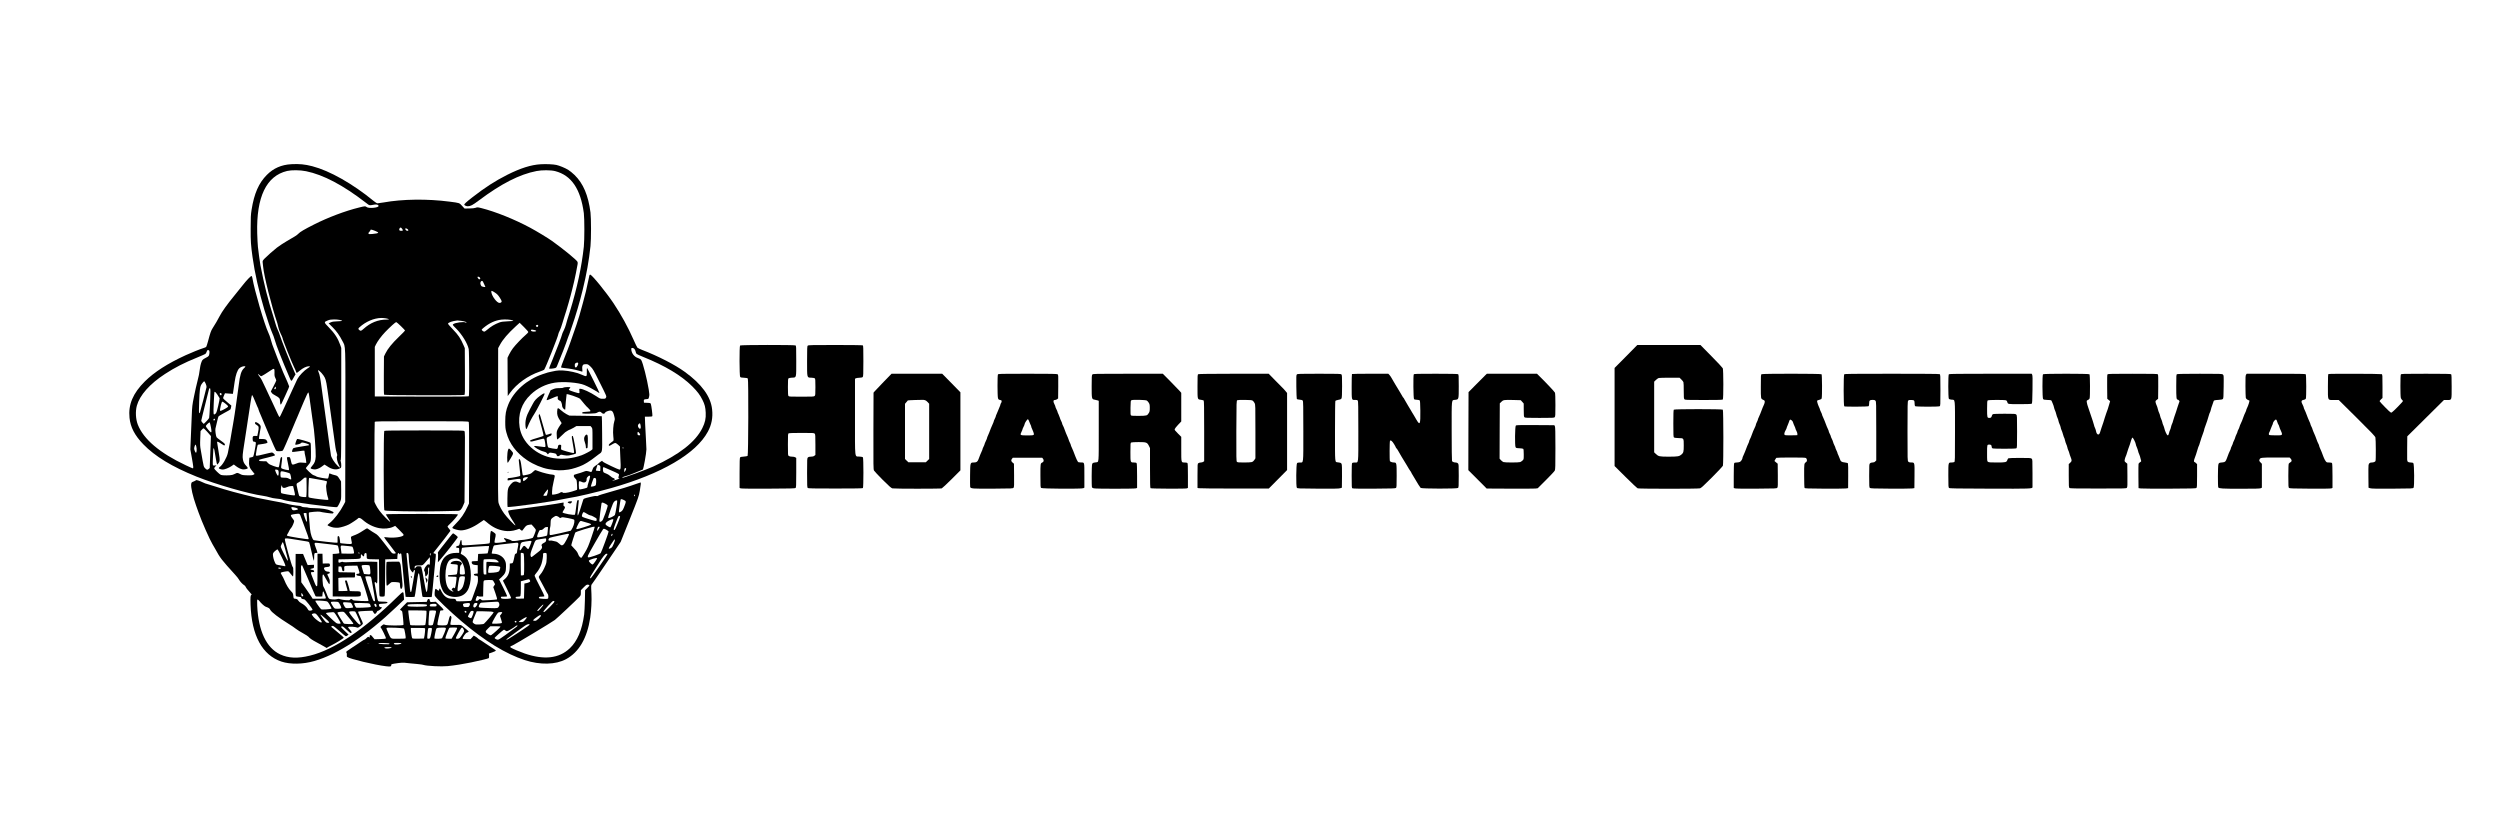 <?xml version="1.0" standalone="no"?>
<!DOCTYPE svg PUBLIC "-//W3C//DTD SVG 20010904//EN"
 "http://www.w3.org/TR/2001/REC-SVG-20010904/DTD/svg10.dtd">
<svg version="1.0" xmlns="http://www.w3.org/2000/svg"
 width="6000pt" height="2000pt" viewBox="0 0 6000 2000"
 preserveAspectRatio="xMidYMid meet">

<g transform="translate(0,2000) scale(0.1,-0.1)"
fill="#000000" stroke="none">
<path d="M6990 16059 c-236 -13 -426 -96 -586 -257 -194 -195 -305 -448 -366
-837 -19 -121 -22 -181 -22 -450 -1 -312 5 -395 45 -685 52 -379 154 -830 285
-1270 66 -218 156 -485 189 -555 18 -38 43 -106 55 -150 41 -149 164 -462 372
-947 11 -27 26 -48 32 -48 7 0 22 19 34 43 12 23 31 58 43 77 l22 35 -23 50
c-79 171 -330 803 -356 897 -7 26 -28 80 -48 121 -19 40 -42 102 -51 138 -9
35 -33 118 -55 184 -134 418 -215 740 -310 1230 -13 69 -47 319 -60 440 -6 55
-13 202 -17 326 -23 873 219 1377 718 1496 108 25 311 23 454 -6 414 -84 890
-335 1435 -756 94 -73 73 -68 210 -45 53 9 95 -6 95 -34 0 -43 -236 -64 -285
-26 -33 26 -39 25 -181 -10 -334 -82 -744 -237 -1079 -406 -234 -118 -340
-180 -380 -224 -31 -33 -92 -72 -275 -176 -61 -34 -185 -116 -240 -158 -74
-57 -250 -213 -298 -264 -43 -47 -47 -55 -43 -89 3 -21 8 -67 11 -103 22 -230
195 -920 342 -1360 8 -25 19 -69 24 -99 4 -30 29 -95 54 -146 25 -50 45 -98
45 -105 0 -32 228 -606 279 -704 17 -31 36 -75 42 -97 7 -21 16 -39 21 -39 5
0 37 24 72 54 78 66 162 106 222 106 37 0 29 -12 -33 -50 -84 -52 -204 -177
-246 -257 -19 -38 -71 -149 -115 -248 -91 -204 -116 -259 -199 -435 -33 -69
-70 -149 -83 -177 -13 -29 -28 -53 -32 -53 -5 0 -25 35 -44 78 -50 108 -75
162 -128 275 -25 53 -67 141 -92 195 -25 53 -57 122 -71 152 -82 178 -105 220
-142 269 -49 66 -53 87 -8 43 18 -18 38 -32 44 -32 13 0 149 83 235 143 79 55
89 49 86 -55 -3 -69 1 -91 20 -129 12 -25 22 -52 22 -60 0 -8 -30 -70 -65
-138 l-65 -125 18 -30 c12 -21 43 -45 97 -72 87 -46 105 -67 105 -129 0 -47 9
-85 20 -85 4 0 22 33 40 73 18 39 48 104 66 142 79 173 94 209 94 221 0 12
-67 168 -145 339 -38 85 -226 565 -260 665 -18 52 -38 120 -45 150 -7 30 -29
91 -50 135 -96 204 -331 1008 -384 1317 -4 21 -12 40 -18 44 -14 9 -121 -102
-219 -228 -41 -52 -123 -155 -184 -229 -185 -225 -309 -399 -368 -514 -39 -77
-103 -187 -164 -281 -40 -63 -56 -108 -112 -319 -18 -66 -37 -125 -44 -132 -7
-6 -41 -20 -77 -31 -70 -21 -293 -111 -412 -166 -434 -199 -754 -404 -981
-629 -287 -285 -402 -557 -369 -875 23 -226 125 -422 332 -636 277 -287 696
-542 1275 -774 472 -189 1251 -414 1600 -462 50 -7 122 -23 162 -36 39 -13
102 -26 140 -28 74 -5 143 -17 184 -34 93 -38 1251 -192 1289 -172 18 10 72
114 90 175 8 27 10 106 8 240 l-3 201 -40 63 c-45 71 -48 74 -123 91 -29 7
-67 19 -83 27 -17 8 -32 13 -35 10 -3 -2 -8 -28 -13 -56 -5 -29 -13 -57 -19
-63 -15 -15 -259 28 -283 49 -9 8 -34 19 -55 25 -26 7 -63 34 -116 86 -43 41
-78 80 -78 85 0 5 18 30 41 55 83 94 84 100 82 336 -1 160 -4 211 -15 220 -21
20 -307 101 -317 90 -16 -17 -52 -127 -44 -135 12 -12 125 18 135 36 12 20 43
19 122 -5 60 -19 85 -34 73 -46 -2 -2 -82 -16 -178 -30 -96 -14 -184 -31 -196
-39 -21 -14 -42 -79 -30 -92 3 -3 68 4 143 15 76 12 141 19 146 16 4 -3 8 -19
8 -36 0 -16 6 -53 14 -81 8 -29 17 -80 21 -115 l6 -62 -85 6 c-76 6 -90 4
-150 -20 -99 -39 -110 -37 -125 27 -28 125 -29 127 -66 127 -19 0 -36 -4 -39
-9 -3 -5 8 -72 26 -150 22 -98 28 -145 21 -152 -12 -12 -159 23 -179 43 -10
10 -9 36 6 133 11 68 15 124 10 129 -18 18 -38 -4 -44 -51 -17 -123 -31 -185
-42 -190 -7 -3 -59 12 -116 31 -83 30 -110 44 -140 76 l-37 40 -79 0 c-58 0
-83 4 -92 15 -16 19 -9 22 208 75 94 23 172 47 172 53 0 19 -53 67 -74 67 -12
0 -93 -18 -181 -40 -189 -47 -205 -48 -205 -17 0 28 37 224 45 237 3 6 14 10
23 10 9 0 61 7 115 17 104 18 109 22 82 73 -18 35 -40 43 -125 44 l-65 1 2 40
c2 22 12 89 24 148 21 104 21 110 4 141 -16 30 -84 76 -112 76 -7 0 -13 -11
-13 -24 0 -18 11 -30 43 -48 51 -28 55 -53 29 -178 l-18 -85 -37 3 c-63 5 -78
-10 -74 -75 2 -31 8 -58 13 -59 5 -1 21 -5 37 -8 21 -5 27 -12 27 -32 0 -43
-51 -308 -62 -321 -5 -7 -28 -16 -51 -20 l-42 -9 -6 -64 c-12 -117 9 -184 86
-270 25 -28 45 -53 45 -55 0 -3 -14 -12 -31 -21 -25 -12 -55 -15 -148 -12
-104 3 -122 6 -168 31 -62 32 -72 33 -115 9 -18 -10 -52 -23 -74 -30 -51 -15
-233 -16 -271 -1 -34 12 -163 138 -163 158 0 8 12 28 28 44 l27 30 -37 -6
c-23 -3 -41 -1 -47 6 -8 10 -6 124 9 400 0 4 4 7 9 7 10 0 22 -58 52 -252 12
-76 26 -138 30 -138 4 0 20 15 34 34 32 42 34 77 11 211 -32 191 -46 279 -46
292 0 23 23 14 100 -37 63 -43 75 -48 83 -35 14 26 3 40 -95 110 -51 36 -97
73 -101 81 -17 30 -36 173 -27 206 4 18 20 87 36 153 15 66 31 128 36 137 4
10 69 49 142 88 74 39 139 76 145 83 5 7 13 31 16 53 l7 39 -95 80 c-53 44
-98 86 -101 94 -4 7 5 38 19 68 l24 54 95 -7 95 -7 5 34 c3 19 10 68 16 109 6
41 15 107 21 145 25 169 65 284 114 328 27 25 81 47 116 47 38 0 37 -9 -7 -49
-65 -62 -96 -163 -124 -401 -6 -52 -15 -117 -20 -145 -5 -27 -14 -93 -20 -145
-6 -52 -15 -117 -20 -145 -5 -27 -14 -90 -20 -140 -6 -49 -16 -110 -20 -135
-5 -25 -14 -81 -20 -125 -6 -44 -16 -100 -21 -125 -5 -25 -16 -85 -24 -135
-29 -187 -65 -386 -97 -535 -23 -112 -128 -294 -194 -337 -13 -8 -24 -21 -24
-29 0 -14 58 -34 98 -34 42 0 144 41 204 81 l59 41 52 -40 c60 -44 107 -67
158 -77 38 -7 114 9 125 26 3 6 -7 25 -23 42 -64 68 -82 102 -94 173 -12 69
-8 118 31 364 6 36 15 94 20 130 12 90 38 254 49 320 6 30 15 93 21 140 6 47
15 105 20 130 5 25 14 83 20 130 6 47 15 108 20 135 5 28 15 83 21 123 7 46
15 72 22 69 6 -2 39 -72 72 -155 33 -83 64 -154 68 -158 4 -4 7 -13 7 -21 0
-7 9 -32 19 -56 11 -23 36 -82 56 -132 21 -49 50 -119 65 -155 15 -36 58 -137
95 -225 113 -267 186 -430 198 -437 20 -13 132 -9 150 5 9 6 43 77 77 157 33
80 67 159 75 175 7 17 23 54 35 84 11 30 30 73 40 96 10 23 28 66 40 95 12 29
29 72 39 94 11 23 31 70 46 106 14 36 34 83 44 105 10 22 60 140 111 263 52
123 99 222 106 222 8 0 15 -19 19 -47 4 -27 10 -70 15 -98 5 -27 14 -93 20
-145 6 -52 15 -117 20 -145 5 -27 14 -93 20 -145 6 -52 15 -115 20 -140 29
-138 74 -688 67 -817 -6 -107 -25 -156 -86 -225 -23 -26 -40 -52 -36 -58 10
-16 86 -32 124 -25 53 10 113 40 161 80 23 19 45 35 48 35 3 0 31 -18 62 -39
111 -78 218 -97 304 -54 34 17 36 20 36 74 0 31 -5 71 -11 88 -9 24 -9 35 0
44 8 8 11 372 11 1349 l0 1338 -25 72 c-55 157 -135 280 -274 421 -121 123
-122 127 -25 166 47 19 77 23 155 24 89 0 189 -18 189 -34 0 -4 -51 -9 -112
-11 -91 -3 -123 -8 -162 -26 l-49 -22 90 -89 c96 -95 175 -205 241 -336 79
-158 73 35 70 -2020 l-3 -1840 -38 -72 c-83 -162 -230 -353 -336 -438 -28 -22
-50 -43 -51 -47 0 -14 83 -48 144 -59 34 -6 88 -8 120 -4 65 7 187 45 251 78
50 25 211 133 220 147 14 23 58 9 106 -34 114 -102 257 -175 400 -202 115 -22
255 -8 339 34 l44 21 105 -104 c91 -89 104 -107 95 -122 -27 -44 -248 -71
-401 -49 -44 6 -63 6 -63 -2 0 -6 63 -91 140 -189 77 -98 140 -181 140 -185 0
-12 -39 -20 -68 -13 -15 3 -35 18 -44 33 -9 15 -85 114 -170 221 -144 182
-157 196 -226 235 -40 23 -95 58 -123 79 -27 20 -55 37 -60 37 -6 0 -48 -24
-92 -54 -92 -61 -157 -94 -236 -122 -29 -10 -56 -24 -58 -31 -3 -7 2 -42 10
-79 22 -96 23 -96 -97 -88 -55 3 -117 9 -136 13 l-35 7 -8 74 c-5 50 -13 79
-24 87 -27 21 -34 4 -32 -73 2 -40 0 -76 -4 -80 -8 -8 -482 44 -564 61 -34 8
-82 146 -93 270 -28 318 -33 385 -26 392 13 13 227 31 260 22 56 -16 295 -49
310 -43 25 10 28 35 5 41 -12 4 -42 17 -67 30 -60 32 -214 55 -377 57 -71 0
-137 6 -145 11 -8 6 -42 10 -76 10 -41 0 -70 6 -88 19 -17 11 -46 18 -75 18
-45 0 -245 33 -262 44 -12 7 -225 51 -359 73 -36 6 -94 18 -130 26 -36 8 -94
20 -130 25 -36 6 -92 17 -125 25 -450 107 -707 177 -991 269 -111 36 -207 66
-214 66 -7 0 -40 13 -74 29 -100 47 -166 67 -174 54 -4 -6 -30 -20 -57 -30
-48 -18 -50 -21 -57 -63 -11 -73 39 -292 118 -515 20 -55 46 -129 59 -165 79
-224 267 -650 334 -760 16 -26 46 -78 67 -116 120 -221 146 -254 478 -619 40
-44 81 -95 90 -114 23 -44 93 -119 128 -137 16 -8 31 -27 35 -43 5 -16 41 -64
82 -107 52 -56 68 -80 57 -82 -26 -5 -29 -44 -23 -236 26 -742 282 -1211 743
-1365 211 -70 516 -65 788 14 575 167 1255 615 1972 1301 l181 173 -5 78 c-8
133 -6 133 -151 -8 -804 -790 -1518 -1270 -2100 -1414 -294 -73 -516 -64 -716
29 -332 155 -525 564 -552 1169 -5 130 -4 147 10 147 8 0 26 -14 39 -31 39
-53 121 -128 153 -140 78 -28 94 -39 111 -75 26 -54 207 -193 437 -335 67 -41
147 -95 177 -120 30 -24 108 -73 173 -108 65 -35 125 -74 133 -86 21 -31 85
-75 199 -135 55 -29 130 -71 167 -92 l68 -40 32 21 c18 11 57 32 87 46 90 43
291 167 291 180 0 7 -65 65 -145 129 -79 64 -147 122 -151 127 -10 17 13 32
40 25 14 -3 85 -60 158 -126 73 -66 140 -120 149 -120 9 0 27 9 40 20 l24 20
-95 90 c-75 72 -92 93 -80 100 27 17 39 11 129 -75 60 -57 95 -83 105 -79 26
10 18 32 -30 84 -25 27 -43 54 -39 59 12 20 171 10 226 -13 17 -7 115 63 126
90 6 15 -10 55 -77 197 -25 53 -39 92 -33 98 5 5 84 12 175 16 l166 6 26 -42
c23 -36 29 -40 47 -30 11 6 25 24 31 40 6 18 17 29 29 29 23 0 101 68 93 81
-3 5 -16 9 -30 9 -17 0 -27 8 -35 27 -17 45 -7 51 90 54 50 2 95 9 102 16 24
24 -3 33 -101 33 -74 0 -102 4 -113 15 -8 8 -20 47 -27 87 -6 40 -22 131 -36
202 -13 70 -24 137 -24 147 0 24 26 25 39 2 25 -46 31 6 29 253 l-3 249 -160
5 c-88 3 -268 -1 -400 -8 -181 -9 -245 -9 -262 -1 -17 9 -29 8 -58 -6 -44 -20
-58 -11 -53 36 l3 34 258 5 c288 6 277 3 277 78 0 23 3 42 6 42 3 0 17 -14 31
-30 28 -34 43 -31 43 9 0 32 22 56 45 47 11 -4 15 -22 15 -70 0 -79 -8 -75
170 -79 l125 -2 3 -434 c1 -300 6 -438 13 -448 15 -17 103 -17 118 0 7 10 12
148 13 448 l3 434 145 5 145 5 3 67 c3 73 20 93 47 55 13 -19 15 -19 15 -3 0
11 6 16 17 14 13 -2 18 -16 20 -58 3 -48 22 -256 52 -560 6 -52 15 -149 21
-215 7 -66 15 -140 19 -165 l6 -45 104 -3 c58 -1 108 1 112 5 5 5 24 126 43
269 19 143 38 268 42 277 17 44 29 6 44 -133 10 -87 48 -365 55 -397 5 -22 9
-23 115 -23 l109 0 6 33 c2 17 12 102 20 187 8 85 24 252 35 370 11 118 25
256 30 307 15 139 15 140 -20 147 -16 3 -30 9 -30 13 0 5 39 55 86 113 87 106
293 373 316 409 10 17 7 25 -25 60 -20 23 -37 47 -37 54 0 6 30 39 66 71 69
62 184 199 184 219 0 9 -205 12 -865 12 -570 0 -865 -3 -865 -10 0 -5 25 -47
56 -93 31 -46 54 -86 50 -89 -3 -4 -55 43 -114 103 -111 112 -194 223 -241
323 l-26 56 1 951 c0 522 3 958 7 967 6 16 83 17 1126 17 1106 0 1120 0 1131
-20 7 -13 10 -320 8 -987 l-3 -968 -30 -65 c-80 -177 -166 -301 -294 -428 -75
-75 -82 -85 -69 -99 21 -20 142 -52 198 -53 121 0 295 71 455 185 50 36 93 65
97 65 3 0 30 -21 60 -46 147 -127 274 -189 438 -215 92 -14 192 -5 284 26 l70
24 29 -25 c16 -13 32 -24 35 -24 4 1 24 25 45 55 47 68 71 84 134 91 l49 6 52
-57 c29 -31 52 -65 52 -76 0 -24 -57 -170 -73 -186 -14 -15 -205 -53 -263 -53
-23 0 -54 -4 -70 -9 -16 -5 -59 -12 -96 -15 -52 -4 -71 -2 -82 10 -8 8 -46 23
-83 35 -37 11 -73 22 -80 24 -27 9 -22 -17 8 -45 18 -16 29 -33 25 -37 -9 -9
-171 -32 -233 -32 -23 -1 -43 4 -45 10 -2 7 2 39 9 73 29 129 29 127 -28 169
-28 21 -56 36 -63 34 -14 -6 -26 -101 -26 -213 0 -45 -5 -75 -12 -82 -13 -10
-119 -20 -471 -44 -204 -14 -197 -16 -197 70 0 78 -30 64 -45 -23 -9 -47 -21
-65 -44 -65 -10 0 -26 -7 -37 -15 -16 -13 -17 -16 -4 -25 8 -5 27 -10 43 -10
26 0 27 -1 27 -60 l0 -60 -75 0 c-181 0 -304 -87 -359 -252 -39 -117 -49 -328
-22 -475 14 -79 58 -186 94 -227 64 -72 183 -112 300 -102 117 9 202 59 259
149 111 176 110 562 -2 753 -26 44 -77 90 -131 117 -32 16 -32 17 -18 54 7 21
13 52 14 69 0 18 6 34 15 37 19 8 414 36 540 40 l100 2 -1 -25 c-2 -30 -25
-143 -31 -150 -3 -3 -55 -7 -116 -10 l-112 -5 -5 -85 -5 -85 -72 -3 c-68 -3
-73 -4 -73 -26 0 -42 24 -60 87 -66 l58 -5 0 -100 0 -100 -40 -3 c-22 -2 -44
-7 -49 -12 -15 -15 13 -39 43 -38 46 1 51 -8 51 -91 0 -71 -6 -93 -66 -257
-36 -98 -71 -194 -77 -212 -6 -18 -18 -37 -26 -42 -13 -6 -289 -16 -338 -11
-6 1 -15 11 -19 24 -10 32 -21 37 -97 37 -125 0 -201 61 -273 218 -15 34 -34
35 -34 2 0 -32 -20 -34 -51 -4 -21 20 -32 25 -40 17 -14 -14 -24 -123 -15
-159 11 -41 362 -378 646 -619 552 -469 1059 -780 1515 -928 368 -120 740
-112 990 23 310 167 506 505 580 995 25 168 38 412 29 575 -10 205 -10 207 13
233 12 12 121 171 243 352 123 182 273 404 335 495 l111 165 217 541 c213 533
216 544 242 687 27 160 30 197 15 197 -6 0 -52 -15 -103 -34 -140 -52 -417
-138 -666 -205 -123 -34 -232 -68 -242 -77 -12 -11 -27 -14 -48 -9 -20 4 -69
-3 -138 -20 -173 -42 -168 -40 -182 -88 -46 -158 -113 -357 -121 -357 -14 0
-12 66 5 205 19 149 19 165 0 165 -24 0 -31 -28 -50 -187 -10 -83 -21 -157
-26 -164 -14 -23 -299 29 -299 54 0 7 14 32 30 57 35 53 38 75 9 91 -18 9 -20
17 -15 51 6 39 6 40 -21 34 -113 -25 -688 -108 -1048 -152 -121 -15 -230 -30
-242 -35 -20 -7 -21 -11 -11 -46 15 -56 53 -127 119 -225 33 -49 54 -88 47
-88 -20 0 -208 199 -270 286 -63 88 -108 174 -132 249 -15 45 -16 222 -14
1885 l3 1835 42 77 c70 131 194 275 384 449 l90 82 105 -104 c57 -57 104 -110
103 -119 0 -8 -30 -40 -65 -70 -86 -73 -241 -235 -304 -318 -28 -37 -69 -103
-91 -148 l-39 -81 2 -459 3 -459 54 75 c160 220 430 414 711 510 52 18 101 39
109 46 27 25 341 814 341 858 0 9 14 45 32 79 17 34 44 107 59 162 15 55 42
141 59 190 41 117 150 498 184 645 15 63 36 149 46 190 16 64 67 317 83 414 3
17 1 40 -3 51 -16 42 -334 302 -605 497 -102 73 -375 238 -531 322 -379 203
-829 384 -1168 470 -92 23 -100 24 -139 9 -28 -10 -81 -16 -156 -17 l-113 -1
-59 64 c-67 73 -55 69 -299 101 -534 70 -1128 63 -1589 -20 -62 -11 -125 -20
-140 -20 -17 0 -51 21 -101 62 -496 407 -1049 720 -1465 828 -182 47 -311 59
-505 49z m2659 -1548 c30 -42 26 -51 -19 -51 -46 0 -59 17 -42 56 15 32 36 30
61 -5z m129 -7 c12 -8 22 -22 22 -30 0 -22 -47 -17 -64 8 -26 37 1 51 42 22z
m-775 -45 c43 -17 76 -36 74 -42 -5 -15 -48 -25 -144 -33 -73 -6 -83 -5 -89
11 -5 11 2 25 20 41 14 14 26 31 26 39 0 22 27 18 113 -16z m2512 -1119 c17
-19 17 -22 3 -36 -14 -14 -18 -14 -37 7 -11 13 -21 29 -21 36 0 20 35 15 55
-7z m76 -100 c4 -8 18 -37 31 -65 12 -27 24 -54 26 -59 7 -13 -81 3 -94 17 -6
7 -16 26 -21 43 -19 55 32 112 58 64z m287 -262 c51 -33 76 -59 114 -117 26
-40 48 -81 48 -90 0 -26 -21 -41 -54 -41 -59 0 -177 155 -193 253 -7 49 4 48
85 -5z m-2612 -619 c84 -17 90 -29 14 -29 -207 0 -390 -74 -556 -224 -57 -51
-69 -54 -101 -27 -30 25 -29 37 5 67 151 136 347 220 523 223 31 1 82 -4 115
-10z m3034 -48 c34 -15 32 -16 -110 -22 -113 -5 -158 -11 -204 -28 -117 -44
-200 -94 -304 -183 -24 -21 -51 -38 -60 -38 -19 1 -62 33 -62 47 0 5 19 25 43
44 142 118 285 183 432 198 95 10 222 1 265 -18z m-1233 -11 c79 -10 144 -32
126 -43 -5 -3 -15 -2 -23 4 -39 24 -248 -5 -291 -40 -21 -17 -20 -18 73 -111
139 -141 268 -352 297 -488 13 -62 16 -1109 3 -1130 -7 -10 -240 -12 -1133
-10 l-1124 3 0 595 0 595 26 55 c39 80 132 206 224 302 119 123 246 238 264
238 16 0 211 -188 211 -204 0 -5 -66 -72 -147 -150 -165 -159 -266 -284 -321
-395 l-37 -76 -3 -454 c-2 -318 0 -457 8 -465 14 -14 1896 -19 1923 -4 17 9
18 40 15 566 l-3 557 -28 65 c-70 165 -127 250 -255 382 -68 70 -122 133 -120
140 9 30 104 63 223 77 6 0 47 -4 92 -9z m1840 -137 c-16 -16 -18 -16 -34 0
-17 17 -17 19 2 33 17 12 21 12 34 -1 14 -13 13 -17 -2 -32z m-81 -84 c24 -6
44 -15 44 -20 0 -14 -47 -22 -85 -15 -36 7 -50 19 -40 36 8 13 26 13 81 -1z
m-7806 -494 c14 -17 8 -92 -11 -126 -6 -11 -39 -33 -73 -48 -34 -16 -69 -39
-78 -53 -25 -38 -48 -114 -59 -197 -18 -133 -27 -183 -62 -316 -19 -71 -55
-231 -80 -355 -44 -215 -46 -237 -56 -485 -6 -143 -16 -379 -22 -525 l-11
-265 36 -202 c39 -222 42 -253 23 -253 -7 0 -83 33 -169 74 -625 294 -1014
625 -1151 976 -51 133 -60 315 -23 453 69 252 309 523 676 762 236 154 457
267 775 396 93 38 179 76 192 84 12 8 27 33 33 55 12 43 37 53 60 25z m2698
-539 c29 -31 63 -80 76 -108 36 -82 38 -96 106 -588 12 -85 30 -216 40 -290
10 -74 28 -205 40 -290 79 -579 78 -572 100 -636 15 -43 17 -60 8 -78 -15 -35
6 -144 42 -210 43 -79 38 -88 -20 -33 -85 80 -170 218 -170 275 0 13 -4 42 -9
65 -5 23 -14 87 -21 142 -6 55 -15 123 -20 150 -5 28 -14 93 -20 145 -6 52
-15 118 -20 145 -5 28 -14 93 -20 145 -6 52 -15 118 -20 145 -5 28 -14 93 -20
145 -6 52 -15 118 -20 145 -5 28 -14 93 -20 145 -6 52 -15 118 -20 145 -5 28
-14 93 -20 145 -16 138 -45 283 -60 305 -4 6 -10 23 -14 38 -6 25 -5 27 11 18
10 -5 42 -34 71 -65z m-2782 -253 c14 -32 24 -69 21 -83 -6 -38 -147 -578
-158 -607 -6 -17 -13 -23 -20 -16 -6 6 -6 103 1 279 10 255 20 343 43 389 16
33 68 95 78 95 6 0 21 -26 35 -57z m1684 -103 c0 -23 -4 -30 -20 -30 -23 0
-24 1 -8 35 15 34 28 32 28 -5z m-1570 -77 c0 -158 -22 -620 -31 -644 -6 -14
-37 -52 -69 -84 l-60 -59 -30 29 c-16 16 -30 37 -30 48 0 11 43 187 95 392 52
205 95 376 95 379 0 3 7 6 15 6 12 0 15 -14 15 -67z m170 -89 c25 -36 48 -73
51 -82 3 -8 -13 -92 -35 -185 -36 -150 -44 -172 -69 -190 -48 -36 -49 -24 -37
259 6 142 14 262 16 266 9 15 30 -4 74 -68z m98 22 c2 -10 -1 -23 -7 -29 -15
-15 -46 16 -37 38 8 21 40 15 44 -9z m91 -232 c69 -56 75 -67 53 -86 -29 -26
-168 -98 -175 -91 -12 11 -8 51 14 138 15 60 26 85 37 85 8 0 40 -21 71 -46z
m-249 -378 c0 -7 -6 -19 -14 -25 -11 -9 -15 -8 -20 5 -3 9 -4 20 0 25 8 14 34
11 34 -5z m-98 -188 c19 -108 18 -131 -5 -122 -20 7 -117 128 -117 145 0 23
82 101 93 90 6 -6 18 -57 29 -113z m-81 -120 l81 -93 -6 -175 c-4 -96 -11
-269 -15 -384 l-8 -209 -27 -24 c-31 -26 -44 -23 -90 25 -25 27 -31 47 -52
169 -13 76 -33 189 -44 252 -19 101 -20 136 -14 289 l7 175 30 33 c16 19 35
34 42 34 8 0 51 -42 96 -92z m-272 -335 c19 -67 12 -171 -10 -157 -13 8 -39
72 -39 97 0 29 22 97 31 97 4 0 13 -17 18 -37z m1966 -579 c20 -20 18 -125 -3
-132 -11 -3 -50 68 -67 126 -6 19 -3 22 24 22 16 0 37 -7 46 -16z m188 -45
c45 -11 88 -26 95 -33 15 -15 39 -133 28 -143 -4 -4 -26 3 -49 17 -34 20 -56
25 -112 25 -38 0 -76 4 -82 8 -13 8 -18 102 -7 131 8 21 29 20 127 -5z m495
-314 c2 -99 0 -204 -3 -232 l-6 -53 -42 0 c-55 1 -118 16 -127 31 -9 13 -58
222 -61 254 -3 39 1 45 49 69 26 13 67 45 92 71 34 34 51 45 70 43 l25 -3 3
-180z m275 139 c111 -19 206 -39 211 -44 4 -4 1 -32 -7 -61 -14 -46 -14 -65
-2 -165 8 -62 21 -130 30 -150 8 -20 15 -45 15 -56 0 -19 -4 -20 -77 -13 -161
14 -378 46 -392 58 -12 10 -13 46 -8 230 6 198 9 237 23 237 2 0 95 -16 207
-36z m-863 -162 c0 -46 55 -55 123 -21 24 13 62 22 91 23 l50 1 23 -95 c29
-121 29 -130 1 -130 -42 -1 -293 43 -305 53 -14 10 -17 68 -7 141 6 44 24 65
24 28z m8470 -222 c0 -11 -4 -20 -10 -20 -5 0 -10 9 -10 20 0 11 5 20 10 20 6
0 10 -9 10 -20z m-265 -112 c53 -26 54 -33 20 -123 -39 -105 -53 -129 -90
-154 -50 -34 -59 -21 -45 64 6 38 15 102 20 142 5 41 12 79 15 84 9 14 31 11
80 -13z m-162 -15 c8 -13 -42 -317 -55 -341 -16 -29 -145 -89 -160 -74 -7 7
11 70 53 189 48 135 70 185 92 206 28 26 61 35 70 20z m-288 -70 c30 -15 57
-35 60 -44 3 -9 -22 -94 -56 -189 -55 -151 -66 -174 -93 -191 -41 -25 -51 -20
-51 27 1 37 40 353 51 402 6 29 22 28 89 -5z m-7435 -97 c56 -13 79 -39 43
-49 -83 -24 -114 -19 -131 19 -23 49 -11 53 88 30z m6995 -146 c33 -22 71 -40
86 -40 14 0 45 -13 70 -28 24 -16 52 -31 62 -35 21 -8 24 -62 3 -70 -7 -3 -56
8 -107 24 -52 16 -124 39 -161 50 -37 12 -69 27 -72 35 -9 23 24 104 42 104
10 0 44 -18 77 -40z m-6721 -83 c8 -89 5 -120 -10 -105 -13 14 -71 183 -67
196 4 8 18 12 37 10 l31 -3 9 -98z m-156 46 c12 -30 122 -328 175 -475 21 -59
28 -91 21 -98 -11 -11 -491 66 -512 83 -10 8 -8 16 8 41 12 17 30 51 41 76 11
25 33 57 48 72 23 23 71 133 71 165 0 6 -18 34 -40 62 -41 52 -49 78 -27 86
36 14 174 31 188 24 9 -5 21 -21 27 -36z m6175 -26 c18 -8 38 -21 45 -30 12
-14 16 -14 40 0 25 14 38 13 160 -10 74 -15 140 -31 147 -37 23 -19 7 -116
-31 -192 -19 -36 -39 -70 -46 -75 -7 -4 -121 -31 -253 -60 -203 -45 -242 -51
-251 -39 -10 14 0 161 13 196 3 8 7 49 7 91 2 86 8 98 75 141 52 32 51 32 94
15z m1499 -12 c-8 -45 -117 -307 -129 -312 -37 -14 -32 18 22 162 30 81 60
154 67 162 16 20 44 11 40 -12z m-162 -69 c0 -21 -60 -175 -71 -182 -11 -6
-89 37 -108 60 -23 28 7 68 78 104 69 35 101 40 101 18z m-660 -62 c122 -34
137 -42 119 -59 -14 -14 -304 -105 -333 -105 -23 0 -20 17 19 96 39 82 60 107
84 100 9 -3 59 -17 111 -32z m213 -110 c3 -3 -32 -115 -78 -247 -72 -211 -92
-258 -157 -366 -41 -69 -79 -126 -84 -128 -22 -7 -63 39 -80 90 -13 39 -34 70
-90 128 -41 42 -74 79 -74 81 0 18 84 287 94 303 10 14 70 37 217 82 199 60
240 69 252 57z m117 -7 c0 -14 -47 -87 -56 -87 -9 0 6 73 18 88 14 16 38 16
38 -1z m-1245 -89 c-4 -51 -11 -100 -15 -108 -9 -17 -213 -55 -232 -44 -13 9
-5 49 26 117 23 53 27 57 58 57 26 0 42 9 68 35 26 27 42 35 68 35 l34 0 -7
-92z m1410 26 c25 -15 49 -33 52 -40 5 -14 -167 -482 -191 -519 -16 -24 -274
-112 -299 -102 -14 5 -15 11 -3 49 10 35 323 579 359 626 14 18 29 15 82 -14z
m-900 -104 c9 -15 -101 -226 -131 -249 -38 -30 -51 -27 -104 23 -33 31 -59 46
-86 51 -22 3 -54 10 -72 16 -18 6 -46 8 -62 4 -37 -8 -49 14 -27 48 12 19 34
27 104 42 48 10 142 30 208 45 134 31 161 34 170 20z m1045 -9 c0 -10 -7 -24
-15 -31 -12 -10 -15 -10 -15 3 0 23 11 47 21 47 5 0 9 -8 9 -19z m-7580 -126
c118 -19 232 -38 252 -41 20 -3 42 -11 47 -18 6 -7 32 -110 58 -229 26 -120
51 -217 55 -217 4 0 8 40 8 89 0 96 3 101 57 101 29 0 30 -7 -21 132 -42 115
-40 118 62 107 273 -30 449 -52 463 -60 11 -6 21 -35 30 -91 8 -46 14 -87 14
-93 0 -5 -36 -12 -80 -15 l-80 -5 0 -510 0 -510 325 -3 c359 -3 350 -4 350 61
0 63 -8 67 -145 67 -119 0 -125 1 -125 20 0 21 -55 213 -65 231 -10 15 -45 10
-45 -6 0 -8 13 -59 29 -112 16 -54 30 -105 32 -113 3 -13 -13 -15 -106 -15
l-110 0 -3 156 -2 157 35 6 c19 4 99 6 178 6 78 -1 152 -1 165 0 20 0 22 5 22
60 l0 60 -122 2 c-68 2 -152 3 -188 3 -97 1 -91 -3 -88 73 l3 67 34 0 c37 0
34 4 55 -88 5 -22 12 -28 29 -25 20 3 22 8 19 60 -5 70 -11 67 178 71 l135 2
29 -82 c15 -46 26 -90 22 -98 -3 -9 -18 -15 -35 -15 -16 0 -33 -5 -36 -10 -12
-19 17 -40 55 -40 21 0 42 -6 48 -12 21 -27 195 -579 185 -589 -6 -6 -74 -7
-188 -2 -140 7 -180 12 -189 24 -20 27 -45 30 -64 8 -15 -18 -25 -19 -102 -13
-47 3 -104 13 -127 21 -36 13 -50 14 -87 3 -30 -8 -69 -10 -116 -5 -85 9 -81
4 -145 170 -26 66 -54 128 -63 137 -18 22 -31 254 -15 283 11 20 15 15 105
-150 24 -44 48 -78 53 -75 6 3 10 30 9 60 0 41 -9 70 -32 114 -32 62 -33 76
-3 76 9 0 22 5 28 11 18 18 3 39 -27 39 -46 0 -78 17 -95 50 -22 43 -7 58 62
62 63 3 80 19 69 61 -6 26 -7 26 -89 24 l-82 -2 -3 118 -3 117 -59 0 -60 0 0
-374 c0 -206 -3 -381 -6 -390 -13 -33 -33 -14 -60 57 -15 39 -42 109 -61 155
-43 107 -43 112 8 112 36 0 40 2 37 22 -2 17 -12 24 -38 28 -65 11 -70 24 -15
35 50 11 50 11 50 51 l0 39 -76 -3 -75 -4 -17 39 c-9 21 -34 81 -55 133 l-39
95 -89 0 -89 0 -3 -499 c-1 -349 1 -503 9 -512 6 -7 36 -14 67 -16 50 -3 57
-6 60 -25 2 -15 12 -25 28 -28 13 -3 35 -7 47 -10 26 -5 197 -221 197 -248 0
-16 -60 -30 -86 -20 -8 3 -24 22 -34 43 -23 46 -88 103 -153 136 -29 15 -56
39 -69 60 -19 33 -33 40 -88 46 -23 3 -25 8 -31 66 -6 59 -9 67 -57 115 -56
57 -117 159 -158 264 -15 37 -42 90 -60 118 -22 33 -30 53 -23 61 9 11 125 34
169 34 14 0 36 -21 67 -64 26 -36 51 -63 55 -60 4 3 8 52 8 109 0 89 -3 107
-19 122 -22 22 -195 641 -185 666 9 24 38 22 284 -18z m5985 24 c4 -6 4 -25 1
-43 -5 -26 -15 -36 -51 -54 -49 -24 -69 -50 -54 -73 25 -40 -6 -94 -86 -149
-23 -16 -66 -50 -96 -75 -60 -51 -74 -55 -83 -22 -12 46 -4 80 55 231 68 176
43 154 204 181 103 17 103 17 110 4z m1624 -121 c-24 -61 -40 -85 -63 -99 -35
-21 -56 -24 -56 -8 0 11 75 132 118 189 40 53 41 16 1 -82z m-1974 63 c8 -14
-65 -191 -79 -191 -7 0 -27 18 -45 41 -44 54 -66 50 -105 -18 -38 -67 -61 -71
-52 -10 24 156 19 151 145 172 95 16 128 18 136 6z m-5904 -216 c87 -313 79
-328 -42 -78 -76 158 -79 165 -64 191 8 15 20 40 25 56 8 21 14 26 22 18 6 -6
33 -90 59 -187z m5589 145 c0 -16 -7 -59 -16 -97 -8 -37 -16 -80 -16 -95 -1
-21 -7 -30 -25 -34 -13 -4 -25 -16 -28 -28 -42 -206 -40 -203 -88 -208 l-32
-3 -1 -80 c-2 -135 -38 -223 -120 -293 l-44 -38 100 -203 c56 -112 99 -209 96
-216 -5 -14 -134 -24 -201 -15 -32 4 -41 10 -43 28 -3 21 0 22 72 22 61 0 76
3 76 15 0 8 -43 101 -96 207 l-96 191 61 56 c85 79 106 129 105 251 0 83 -4
102 -28 153 -45 94 -156 157 -274 157 -23 0 -42 5 -42 10 0 6 10 49 21 96 17
66 27 88 43 95 17 7 210 30 521 62 45 4 55 -2 55 -33z m-4083 -46 c58 -4 96
-11 103 -19 15 -18 42 -135 36 -152 -4 -11 -37 -13 -153 -11 l-148 3 -2 27
c-1 14 -6 52 -12 84 -13 71 -4 87 48 80 20 -3 77 -8 128 -12z m-1597 -261 c83
-172 102 -223 81 -223 -10 0 -65 10 -168 31 -50 10 -53 13 -76 62 -27 57 -47
139 -47 191 0 27 9 42 49 80 28 25 56 43 63 41 7 -3 51 -85 98 -182z m1870 97
c12 -8 9 -10 -13 -10 -16 0 -26 4 -22 10 8 12 16 12 35 0z m1170 -19 c5 -11
10 -50 10 -88 0 -59 7 -125 26 -261 5 -31 57 -102 75 -102 5 0 9 8 9 18 0 19
18 42 33 42 5 0 7 -15 4 -32 -3 -18 -22 -127 -41 -243 -44 -256 -44 -257 -59
-252 -14 4 -16 22 -57 465 -17 184 -35 363 -39 398 -4 35 -5 66 -3 69 11 11
32 4 42 -14z m2770 0 c11 -21 15 -477 4 -505 -4 -10 -18 -16 -39 -16 l-34 0
-3 263 c-2 144 -2 265 0 270 7 16 61 7 72 -12z m547 7 c4 -7 6 -59 4 -116 -2
-82 -8 -116 -28 -165 -42 -104 -80 -173 -123 -222 -22 -25 -40 -53 -40 -61 0
-8 12 -36 26 -62 15 -26 51 -94 82 -152 74 -142 102 -193 113 -205 5 -5 9 -30
9 -56 0 -57 -2 -57 -127 -51 -68 3 -93 8 -97 19 -10 26 4 33 65 33 40 0 61 4
65 13 2 7 -50 116 -116 241 -66 126 -120 238 -120 248 0 11 19 42 43 68 47 53
96 138 122 215 22 64 46 211 38 231 -3 9 0 20 8 25 21 13 67 11 76 -3z m-2777
-5 c0 -5 -3 -19 -7 -32 -6 -23 -7 -23 -13 -5 -4 10 -5 25 -3 32 5 13 23 17 23
5z m4240 -11 c0 -20 -387 -577 -403 -580 -28 -6 -20 23 31 102 26 41 94 150
152 242 114 182 165 244 198 244 12 0 22 -4 22 -8z m-4265 -229 c-5 -30 -25
-47 -25 -23 0 24 -30 6 -68 -41 -42 -51 -57 -109 -32 -124 6 -3 10 -23 10 -43
0 -20 3 -47 6 -60 6 -22 7 -22 26 -5 37 33 50 71 43 126 -5 39 -2 57 9 72 15
19 15 18 16 -21 0 -36 -6 -106 -24 -289 -3 -22 -8 -83 -12 -135 -7 -105 -19
-149 -34 -134 -6 6 -32 139 -59 297 -26 157 -54 293 -61 302 -8 10 -30 15 -61
15 -47 0 -55 -4 -84 -45 -14 -19 -14 -19 -15 11 0 46 15 54 108 54 94 0 79
-10 200 132 l57 67 3 -62 c2 -34 0 -77 -3 -94z m4015 129 c0 -21 -89 -147
-106 -150 -25 -4 -99 71 -91 91 10 26 197 82 197 59z m-3327 -16 c70 -29 129
-134 147 -263 7 -46 10 -90 6 -98 -8 -21 -111 -21 -119 -1 -3 8 -3 56 0 107 5
81 9 96 30 115 21 19 23 26 13 44 -36 66 -225 65 -261 -1 -12 -24 -5 -27 83
-31 38 -2 73 -9 79 -15 13 -13 -3 -209 -20 -226 -6 -6 -55 -13 -111 -15 -90
-4 -100 -6 -100 -23 0 -17 9 -19 100 -19 80 0 102 -3 106 -15 7 -18 -25 -237
-37 -256 -8 -12 -10 -12 -18 0 -8 12 -13 12 -35 -3 -31 -20 -34 -52 -6 -59 11
-3 20 -10 20 -17 0 -17 -39 -3 -80 29 -72 55 -110 178 -110 356 0 155 34 287
88 349 44 50 157 71 225 42z m900 -20 c35 -15 74 -52 64 -62 -4 -4 -68 -2
-142 5 -75 6 -140 9 -146 5 -6 -3 -9 -64 -8 -152 l1 -147 -27 -3 c-16 -2 -32
2 -36 10 -10 15 -12 318 -3 342 5 13 27 16 135 16 87 0 140 -4 162 -14z
m-4493 -500 c82 -197 155 -364 161 -372 9 -11 31 -14 88 -12 l76 3 3 40 c4 59
12 89 22 79 13 -14 60 -135 60 -156 0 -17 -12 -18 -159 -18 l-158 0 -39 63
c-21 34 -82 123 -136 197 l-98 135 -1 95 c0 52 -3 139 -5 194 -3 67 -1 103 7
112 7 8 16 11 21 6 4 -4 75 -169 158 -366z m1458 361 c6 -7 14 -56 18 -109 8
-112 8 -111 -91 -100 l-60 7 -31 95 c-22 67 -29 99 -22 108 14 17 172 17 186
-1z m3130 -31 c11 -11 11 -21 1 -54 -19 -66 -35 -74 -160 -86 -68 -6 -113 -6
-119 0 -13 13 7 146 24 159 20 15 236 -1 254 -19z m-5271 -22 c31 -8 19 -24
-18 -24 -19 0 -29 5 -29 15 0 16 12 18 47 9z m2171 -216 c6 -7 13 -29 16 -48
3 -19 24 -135 46 -256 22 -122 40 -236 40 -254 0 -27 -3 -31 -22 -28 -20 3
-34 35 -120 288 -54 157 -96 291 -93 298 3 8 25 12 63 12 36 0 64 -5 70 -12z
m2259 -3 c8 -24 -22 -175 -48 -235 -15 -35 -36 -62 -62 -81 -76 -55 -79 -43
-47 172 15 97 25 137 37 147 25 18 112 16 120 -3z m1550 -67 c27 -35 23 -49
-15 -65 -20 -9 -53 -19 -72 -22 l-35 -6 -5 -180 -5 -180 -94 -3 c-95 -3 -116
4 -104 35 3 8 22 13 54 13 38 0 51 4 59 19 6 11 10 90 10 185 l0 165 43 11
c23 5 62 16 87 24 58 18 66 19 77 4z m-881 -16 c6 -4 21 -26 33 -50 l22 -43
-21 -35 -22 -34 51 -145 c33 -97 46 -147 39 -151 -6 -4 -89 -11 -185 -17 -171
-10 -174 -10 -193 11 -22 24 -47 20 -68 -10 -14 -19 -57 -25 -67 -9 -5 10 21
88 36 105 5 5 14 4 23 -3 8 -7 36 -11 68 -9 l53 3 3 185 c2 160 5 187 19 198
18 13 190 17 209 4z m2321 -118 c2 -6 -21 -36 -51 -65 l-54 -54 -5 -250 c-4
-137 -11 -286 -17 -330 -52 -381 -164 -643 -348 -817 -256 -241 -613 -282
-1080 -122 -111 38 -290 114 -331 140 -28 19 -19 31 41 54 51 20 941 555 1013
610 52 39 522 481 588 552 34 38 37 45 37 102 l0 60 68 69 c60 60 71 67 101
65 19 -2 36 -8 38 -14z m-6881 -226 c17 -33 17 -35 -11 -40 -17 -2 -20 3 -23
40 -4 49 8 49 34 0z m559 -157 c36 -6 43 -12 89 -89 38 -64 46 -86 36 -92 -7
-4 -62 -11 -122 -15 -83 -6 -112 -4 -124 6 -30 25 -144 192 -137 201 6 10 176
3 258 -11z m5482 -8 c6 -18 -226 -253 -249 -253 -12 0 -18 6 -16 14 2 8 52 69
112 136 80 89 115 120 129 118 11 -2 22 -8 24 -15z m-5182 -19 c20 -20 65
-108 65 -128 0 -20 -22 -26 -94 -26 -70 0 -73 2 -124 88 -48 79 -46 82 52 82
64 0 88 -4 101 -16z m3829 10 c24 -9 40 -68 25 -96 -30 -59 -26 -58 -223 -52
-239 7 -266 10 -266 34 0 33 33 90 55 95 11 3 90 9 175 13 221 13 217 13 234
6z m-3537 -19 c17 -6 66 -106 56 -115 -4 -4 -44 -10 -89 -14 -91 -7 -94 -5
-134 72 -33 67 -25 74 72 66 46 -3 88 -7 95 -9z m403 -13 c52 -7 55 -9 69 -45
11 -30 12 -40 2 -46 -15 -10 -329 -23 -342 -15 -13 8 -49 80 -49 99 0 13 19
15 133 14 72 -1 157 -4 187 -7z m2444 2 c20 -8 20 -27 1 -64 -15 -28 -19 -30
-76 -30 -55 0 -60 2 -70 27 -17 47 -9 57 51 64 30 3 60 6 67 7 6 1 18 -1 27
-4z m191 -3 c13 -22 -37 -101 -65 -101 -38 0 -43 52 -7 98 11 14 63 16 72 3z
m-2423 -35 c12 -28 4 -60 -15 -54 -16 6 -40 55 -32 68 11 18 35 11 47 -14z
m4348 20 c0 -2 -8 -10 -17 -17 -16 -13 -17 -12 -4 4 13 16 21 21 21 13z m-340
-24 c0 -11 -104 -133 -123 -143 -10 -6 -18 -5 -22 1 -4 6 24 42 61 80 63 66
84 81 84 62z m-1845 -167 c0 -30 -39 -27 -43 3 -3 20 0 23 20 20 15 -2 23 -10
23 -23z m172 9 c6 -17 -42 -150 -59 -160 -11 -7 -78 26 -78 39 0 17 60 125 72
130 27 11 59 6 65 -9z m-2839 -6 c22 -28 132 -283 128 -295 -11 -29 -46 -11
-98 50 -140 161 -189 228 -177 243 15 18 132 19 147 2z m3261 4 c30 -4 56 -12
58 -19 4 -10 -190 -238 -231 -272 -10 -9 -50 -15 -109 -18 -80 -4 -96 -2 -125
16 -18 12 -35 28 -39 37 -5 14 30 112 80 222 l19 42 147 -1 c80 -1 170 -4 200
-7z m-3510 -34 c77 -87 201 -244 201 -256 0 -11 -23 -13 -111 -10 -101 3 -112
5 -127 26 -29 37 -141 226 -144 242 -3 16 37 26 109 29 36 1 47 -4 72 -31z
m-257 10 c26 -22 160 -246 153 -258 -10 -16 -78 -12 -105 7 -50 34 -251 226
-247 237 2 6 37 14 78 17 41 3 81 6 90 7 8 1 22 -4 31 -10z m4031 6 c3 -4 -8
-23 -25 -44 l-30 -39 27 -81 c20 -59 24 -85 16 -93 -6 -6 -60 -13 -121 -15
-99 -4 -110 -3 -110 12 0 26 119 234 143 251 21 15 88 21 100 9z m-4465 -41
c33 -29 142 -184 136 -194 -11 -18 -42 -8 -99 35 -64 46 -102 84 -130 128 -17
27 -17 28 6 37 37 15 65 13 87 -6z m230 -114 c96 -84 104 -103 41 -97 -29 3
-43 15 -101 92 -105 137 -89 138 60 5z m5162 72 c0 -10 -24 -41 -54 -70 -45
-41 -61 -51 -90 -51 -66 0 -54 19 58 98 65 46 86 52 86 23z m-340 -44 c0 -7
-20 -34 -43 -60 -42 -45 -46 -47 -97 -47 l-53 0 19 21 c18 20 150 99 167 99 4
0 7 -6 7 -13z m-251 -86 c16 -10 6 -31 -14 -31 -17 0 -28 17 -20 30 8 12 16
12 34 1z m321 -85 c0 -11 -262 -188 -498 -335 -60 -38 -84 -33 -33 6 49 39
358 264 420 306 54 38 111 50 111 23z m-290 -25 c0 -9 -29 -31 -290 -221 -106
-78 -163 -113 -182 -113 -28 0 -78 27 -78 43 0 9 188 177 217 193 10 6 22 2
37 -12 12 -12 31 -21 42 -21 20 0 156 79 204 119 26 21 50 27 50 12z m-410
-24 c0 -13 -174 -170 -218 -198 -17 -10 -26 -8 -63 13 -94 55 -95 71 -10 151
l50 47 121 0 c93 0 120 -3 120 -13z"/>
<path d="M9860 6163 c0 -25 15 -38 25 -22 4 6 0 18 -9 27 -15 15 -16 15 -16
-5z"/>
<path d="M10215 6110 c4 -19 11 -51 15 -70 l7 -35 11 28 c18 42 15 61 -14 88
l-27 24 8 -35z"/>
<path d="M12978 16058 c-232 -13 -486 -94 -803 -253 -293 -148 -533 -303 -843
-544 -143 -111 -194 -159 -189 -175 5 -16 48 -36 80 -36 70 0 114 23 272 141
534 400 974 625 1381 704 131 26 345 25 449 -2 388 -101 609 -426 687 -1008
17 -133 17 -639 0 -805 -52 -482 -160 -988 -334 -1555 -22 -71 -50 -161 -63
-200 -12 -38 -28 -95 -35 -125 -7 -30 -30 -90 -51 -132 -22 -43 -39 -84 -39
-93 0 -21 -137 -381 -231 -610 -44 -104 -79 -196 -79 -203 0 -12 12 -14 60 -9
97 11 109 16 126 56 78 181 234 584 261 676 8 28 18 55 22 60 5 6 18 42 30 80
13 39 36 106 51 150 80 225 187 589 254 865 95 388 149 695 188 1055 17 162
17 668 0 805 -54 414 -173 696 -382 900 -48 47 -118 103 -156 126 -78 46 -204
98 -279 115 -77 17 -247 25 -377 17z"/>
<path d="M14146 13393 c-3 -10 -12 -52 -20 -93 -46 -228 -80 -367 -135 -565
-35 -121 -73 -260 -86 -310 -22 -82 -92 -291 -223 -660 -27 -77 -88 -237 -136
-355 -47 -118 -84 -220 -82 -226 2 -6 42 -14 88 -18 118 -11 240 -33 334 -61
45 -14 85 -25 89 -25 4 0 4 27 0 59 -7 58 3 96 29 113 6 4 33 8 59 8 45 0 52
-4 109 -57 57 -55 70 -77 224 -386 163 -325 164 -328 149 -357 -15 -29 -19
-30 -79 -30 -62 0 -67 2 -158 63 -141 93 -322 177 -386 177 -21 0 -22 -3 -16
-50 5 -41 4 -51 -10 -56 -16 -6 -221 60 -240 77 -6 5 -1 18 12 32 12 13 22 26
22 30 0 13 -155 8 -168 -5 -8 -8 -44 -13 -100 -13 -70 0 -99 -5 -147 -25 l-59
-25 -52 -115 c-28 -63 -48 -119 -44 -123 4 -5 58 14 120 42 61 28 121 51 132
51 18 0 20 -5 15 -35 -5 -29 -1 -38 20 -55 14 -11 31 -20 38 -20 17 0 45 -72
45 -114 0 -22 9 -45 26 -65 29 -35 59 -42 51 -12 -3 13 24 311 32 349 5 20
299 -81 324 -111 10 -12 27 -32 37 -44 10 -11 40 -47 66 -80 26 -32 69 -78 96
-101 26 -24 48 -52 48 -62 0 -16 -11 -18 -90 -22 -55 -2 -94 -8 -102 -16 -27
-27 13 -33 169 -29 132 4 157 7 188 26 47 28 77 27 103 -4 27 -31 70 -33 80
-4 5 12 26 28 48 36 110 42 141 24 173 -102 20 -80 20 -89 6 -130 -26 -77 -39
-262 -26 -363 6 -50 9 -96 6 -103 -3 -8 -29 -30 -58 -49 -32 -22 -53 -44 -55
-58 -5 -31 14 -28 78 13 30 19 65 35 76 35 12 0 43 -19 68 -43 l46 -44 0 -69
c0 -38 5 -152 11 -253 11 -189 7 -231 -25 -231 -27 0 -381 169 -398 191 l-18
21 -33 -21 c-18 -11 -42 -30 -53 -42 -10 -12 -42 -36 -70 -54 -32 -21 -55 -44
-62 -64 -7 -17 -17 -45 -24 -62 -7 -21 -16 -29 -27 -26 -111 32 -106 32 -178
4 -37 -15 -97 -34 -133 -43 -36 -9 -73 -20 -82 -25 -29 -16 -21 -55 18 -91 35
-34 35 -34 43 -148 4 -63 4 -119 0 -124 -4 -4 -58 -23 -121 -42 -112 -33 -211
-44 -223 -24 -9 15 -46 12 -66 -6 -18 -16 -116 -43 -161 -44 l-28 0 0 76 c0
52 11 124 35 227 34 142 35 152 19 164 -10 7 -32 13 -50 13 -47 0 -229 44
-309 75 -38 14 -78 29 -88 32 -13 4 -33 -8 -65 -40 -41 -40 -58 -49 -127 -67
-89 -22 -111 -24 -119 -11 -3 5 -15 81 -26 170 -21 166 -33 211 -57 211 -17 0
-17 -4 8 -213 15 -124 19 -181 11 -189 -10 -10 -186 -45 -257 -50 -35 -3 -40
-7 -43 -31 -2 -15 2 -27 8 -27 6 0 64 9 130 21 65 11 131 19 147 17 25 -3 28
-7 31 -46 4 -53 -12 -61 -67 -33 -61 32 -117 15 -171 -49 -72 -86 -78 -109
-82 -337 -1 -111 0 -204 4 -208 21 -21 1069 126 1330 186 51 12 120 25 153 29
156 20 651 136 1005 237 1208 342 2034 824 2319 1354 90 166 123 339 102 533
-32 311 -251 610 -661 906 -236 170 -637 376 -1022 524 -53 21 -103 45 -111
54 -8 9 -48 91 -88 182 -139 314 -295 598 -482 880 -182 272 -523 690 -563
690 -7 0 -15 -8 -18 -17z m1078 -1766 c13 -13 27 -42 31 -65 3 -22 14 -47 24
-56 10 -9 80 -41 157 -72 524 -210 917 -446 1180 -708 124 -125 183 -203 243
-323 55 -110 72 -177 78 -309 7 -137 -15 -236 -81 -369 -166 -333 -552 -635
-1176 -921 -178 -81 -721 -279 -745 -271 -14 5 34 29 75 38 35 7 156 50 195
69 21 10 218 90 221 90 16 0 87 395 88 485 0 39 -5 153 -12 255 -7 102 -15
263 -19 358 l-6 172 87 0 c69 0 88 3 93 16 6 17 -23 253 -37 289 -8 22 -15 24
-87 27 l-78 3 -3 37 c-3 41 2 44 78 50 33 3 36 6 47 53 11 43 10 68 -7 174
-41 253 -140 643 -180 708 -13 21 -33 34 -72 47 -98 30 -167 122 -168 224 0
30 43 30 74 -1z m-1347 -344 c4 -9 -4 -36 -17 -60 -18 -33 -28 -43 -44 -41
-18 3 -21 10 -21 48 0 37 4 46 25 57 34 17 49 16 57 -4z m1498 -1498 c7 -58 2
-75 -19 -75 -18 0 -46 44 -46 71 0 25 26 59 45 59 8 0 15 -22 20 -55z m-25
-186 c26 -36 16 -55 -24 -45 -22 5 -26 12 -26 46 0 46 15 46 50 -1z m-390
-351 c0 -16 -3 -19 -11 -11 -6 6 -8 16 -5 22 11 17 16 13 16 -11z m-579 -413
c29 -15 30 -18 27 -78 l-3 -62 -50 3 c-27 2 -52 6 -54 7 -5 5 38 145 45 145 3
0 18 -7 35 -15z m279 -121 c191 -83 203 -91 195 -118 -18 -64 -18 -76 1 -76
18 -1 18 -1 1 -11 -20 -12 -146 -49 -162 -49 -5 1 6 8 25 16 19 8 36 17 39 19
6 7 -31 34 -47 35 -8 0 -37 20 -65 45 -30 26 -73 52 -102 61 -27 9 -56 23 -62
32 -14 17 -18 104 -6 116 8 8 -7 14 183 -70z m368 35 c1 -8 -8 -30 -20 -49
l-23 -35 -3 38 c-3 39 12 71 32 64 6 -2 12 -10 14 -18z m-880 -251 c-11 -40
-27 -90 -34 -111 -8 -22 -14 -50 -14 -64 0 -16 -8 -27 -26 -33 -44 -17 -163
-42 -172 -36 -5 3 -10 48 -11 101 -1 93 -1 95 21 95 13 -1 34 -7 48 -15 40
-23 87 -19 105 9 9 14 15 30 14 38 -4 33 3 52 31 80 24 24 33 28 44 19 12 -10
11 -23 -6 -83z m-1478 43 c0 -14 -92 -92 -104 -88 -16 5 -20 56 -6 72 17 21
110 34 110 16z m1630 -25 c7 -10 10 -41 8 -87 -2 -59 -7 -74 -23 -85 -26 -17
-105 -30 -105 -17 0 12 56 179 65 193 9 15 41 12 55 -4z m-1155 -333 c-7 -34
-16 -66 -19 -72 -8 -13 -86 -15 -86 -3 0 18 102 154 110 146 4 -5 2 -37 -5
-71z"/>
<path d="M17762 11708 c-19 -19 -17 -727 2 -753 11 -15 29 -19 92 -21 61 -3
82 -7 92 -21 18 -24 13 -1836 -5 -1854 -7 -7 -47 -14 -90 -17 -55 -3 -82 -9
-90 -20 -10 -12 -13 -103 -13 -374 l0 -358 27 -11 c17 -6 251 -9 663 -7 522 2
640 5 653 17 15 12 17 50 17 367 l0 353 -22 15 c-14 10 -44 16 -78 16 -34 0
-64 6 -78 16 -22 15 -22 18 -22 274 0 246 1 260 19 270 12 6 130 10 314 10
272 0 295 -1 310 -18 15 -16 17 -50 17 -265 l0 -246 -26 -20 c-20 -15 -41 -21
-80 -21 -41 0 -59 -5 -74 -20 -19 -19 -20 -33 -20 -369 0 -312 2 -350 17 -362
13 -12 130 -14 664 -14 465 0 651 3 659 11 16 16 16 720 0 738 -6 8 -41 16
-80 18 -123 9 -110 -100 -110 954 l0 913 21 12 c12 6 50 12 86 13 41 1 69 7
78 17 14 13 16 67 16 384 0 295 -2 370 -13 376 -7 5 -304 9 -660 9 -575 0
-648 -2 -662 -16 -14 -13 -16 -61 -16 -369 0 -417 -5 -397 103 -400 37 -1 74
-8 82 -15 12 -10 15 -46 15 -210 0 -180 -2 -198 -19 -214 -17 -15 -50 -17
-317 -17 -272 0 -300 2 -311 17 -10 13 -13 71 -13 215 0 164 3 199 15 209 9 7
45 14 82 16 110 5 103 -22 103 400 0 349 -1 364 -19 374 -30 15 -1313 14
-1329 -2z"/>
<path d="M39023 11444 l-273 -275 0 -1177 0 -1177 264 -262 c145 -145 276
-267 291 -273 35 -13 1447 -14 1495 0 27 7 96 71 287 262 139 139 257 266 263
281 15 43 14 1329 -2 1345 -17 17 -1159 17 -1176 0 -9 -9 -12 -97 -12 -334 0
-270 2 -323 15 -334 9 -7 52 -12 111 -14 126 -2 124 2 124 -178 0 -153 -6
-176 -60 -221 -47 -40 -90 -47 -303 -47 -222 0 -245 5 -309 68 l-38 36 0 848
0 848 41 40 c23 22 53 44 68 48 14 4 133 7 263 7 l237 0 41 -40 c23 -22 46
-51 52 -65 5 -14 9 -108 8 -209 0 -159 2 -186 16 -202 16 -18 41 -19 464 -19
333 0 449 3 458 12 17 17 16 712 -1 750 -7 15 -130 146 -274 292 l-262 266
-758 0 -758 0 -272 -276z"/>
<path d="M14084 11073 c1 -119 0 -120 -121 -67 -90 38 -102 42 -213 68 -154
35 -324 46 -413 27 -23 -5 -69 -15 -102 -21 -71 -14 -91 -19 -211 -60 -376
-125 -699 -412 -826 -731 -56 -139 -72 -230 -72 -404 0 -142 3 -172 27 -263
69 -267 238 -491 502 -669 152 -102 352 -185 510 -212 214 -36 292 -37 479
-11 92 13 258 66 348 111 80 40 207 122 278 180 30 25 76 60 103 78 87 59 82
31 78 496 -1 225 -5 412 -8 415 -2 3 -179 7 -391 10 l-387 5 -67 34 c-37 19
-97 61 -133 94 -78 70 -87 68 -93 -28 -5 -78 12 -133 69 -217 22 -32 39 -60
39 -63 0 -3 -16 -26 -37 -52 -20 -27 -47 -72 -61 -101 -21 -46 -24 -64 -20
-142 1 -48 7 -92 11 -96 4 -5 42 27 84 70 42 42 90 88 107 101 39 29 103 65
117 65 5 0 42 19 82 42 l72 43 168 0 169 0 24 -28 c24 -28 24 -28 24 -278 l0
-250 -24 -22 c-28 -25 -170 -99 -236 -123 -221 -79 -446 -102 -670 -70 -416
61 -765 377 -819 743 -46 307 46 576 267 785 162 153 362 251 577 284 207 32
567 3 710 -56 86 -35 204 -97 275 -143 46 -31 87 -54 89 -51 6 5 -292 604
-300 604 -4 0 -6 -44 -5 -97z"/>
<path d="M21215 10843 c-100 -104 -197 -206 -216 -227 l-34 -39 -3 -919 c-2
-842 -1 -921 14 -951 10 -17 105 -119 212 -226 154 -153 203 -196 231 -202 48
-11 1154 -11 1183 0 13 5 119 104 236 220 l212 212 0 937 0 937 -218 223 -219
222 -608 0 -608 0 -182 -187z m986 -447 c15 -3 43 -24 63 -46 l36 -40 0 -663
0 -663 -40 -39 -41 -40 -209 0 -209 0 -41 40 -40 39 0 663 0 662 32 38 c18 21
34 40 36 43 4 5 342 17 372 14 8 -1 27 -5 41 -8z"/>
<path d="M23950 11011 c-13 -26 -13 -514 1 -563 7 -29 16 -39 37 -44 15 -3 33
-7 40 -10 16 -5 15 -45 -3 -68 -8 -11 -15 -27 -15 -36 0 -9 -11 -38 -24 -66
-13 -27 -29 -65 -35 -85 -6 -20 -20 -53 -31 -74 -11 -22 -20 -45 -20 -52 0 -8
-11 -36 -25 -63 -14 -27 -25 -55 -25 -62 0 -7 -11 -35 -24 -63 -29 -63 -63
-145 -86 -210 -10 -27 -25 -63 -34 -80 -9 -16 -16 -37 -16 -45 0 -8 -14 -42
-30 -75 -16 -33 -30 -66 -30 -73 0 -7 -11 -35 -25 -62 -14 -27 -25 -55 -25
-62 0 -7 -7 -26 -16 -43 -9 -16 -27 -57 -39 -90 -13 -33 -31 -82 -42 -110 -22
-58 -47 -75 -114 -75 -83 0 -84 -1 -87 -303 -2 -143 -1 -271 2 -283 11 -42 54
-45 556 -42 458 3 472 4 486 23 13 17 15 66 12 298 l-3 278 -33 27 c-37 31
-41 59 -13 93 l19 24 352 0 352 0 19 -24 c25 -30 21 -72 -7 -86 -56 -28 -54
-15 -54 -320 0 -251 2 -284 17 -296 23 -20 976 -26 1013 -6 l25 13 0 292 c0
329 4 312 -77 312 -25 0 -54 3 -63 6 -23 9 -51 69 -126 269 -10 28 -27 68 -39
90 -11 21 -20 45 -20 52 0 8 -11 36 -25 63 -14 27 -25 55 -25 62 0 6 -9 30
-19 52 -28 59 -71 165 -86 212 -7 22 -22 58 -34 79 -12 22 -21 47 -21 55 0 8
-11 35 -24 60 -13 25 -27 59 -30 76 -4 16 -18 52 -31 79 -14 26 -25 54 -25 61
0 7 -11 34 -25 60 -14 26 -25 54 -25 63 0 9 -12 38 -26 65 -32 61 -27 96 15
96 16 0 39 9 52 19 l24 19 3 283 c3 260 1 285 -14 296 -14 10 -168 13 -721 13
-684 0 -703 -1 -713 -19z m746 -1116 c7 -22 22 -58 33 -80 12 -21 21 -46 21
-55 0 -8 7 -28 16 -45 9 -16 25 -54 35 -84 28 -79 25 -81 -146 -81 -174 0
-180 4 -141 82 14 28 26 58 26 64 0 7 11 34 25 60 14 26 25 54 25 63 0 26 64
122 79 119 8 -2 21 -21 27 -43z"/>
<path d="M26217 11012 c-15 -16 -17 -51 -17 -283 0 -308 1 -310 75 -322 28 -5
60 -13 73 -18 l22 -9 0 -724 c0 -800 5 -742 -67 -752 -74 -10 -81 -13 -92 -45
-13 -37 -15 -537 -3 -557 5 -7 24 -17 43 -22 45 -13 979 -13 1013 0 l26 10 0
285 c0 178 -4 294 -10 306 -9 15 -22 19 -65 19 -86 0 -85 -4 -85 250 0 207 1
220 19 230 11 6 88 10 178 10 187 0 205 -7 247 -91 l26 -53 0 -477 c0 -371 3
-480 13 -486 19 -12 838 -16 870 -4 l27 11 0 293 c0 215 -3 296 -12 305 -7 7
-36 12 -64 12 -87 0 -84 -12 -84 324 l0 292 -81 81 c-69 68 -81 85 -76 105 4
14 40 60 82 104 l75 79 0 344 0 343 -31 37 c-17 20 -117 123 -221 229 l-190
192 -837 0 c-799 0 -839 -1 -854 -18z m1308 -626 c12 -8 33 -32 46 -53 20 -32
24 -51 24 -123 0 -72 -4 -91 -24 -123 -39 -64 -47 -66 -239 -68 -126 -1 -176
2 -187 11 -13 11 -15 41 -13 184 3 161 4 171 24 181 33 17 341 9 369 -9z"/>
<path d="M28758 11019 c-17 -9 -18 -34 -18 -294 0 -322 -3 -309 82 -320 29 -4
59 -12 66 -17 9 -8 12 -167 12 -734 l0 -723 -22 -15 c-12 -9 -38 -16 -58 -16
-20 0 -46 -7 -58 -16 -22 -15 -22 -17 -22 -304 l0 -290 28 -7 c15 -5 400 -8
855 -8 l828 0 220 222 219 221 0 925 0 924 -30 38 c-16 21 -40 47 -52 60 -13
12 -99 99 -191 193 l-168 172 -837 0 c-550 -1 -843 -4 -854 -11z m1307 -635
c13 -9 33 -35 45 -58 20 -41 20 -58 20 -684 l0 -642 -26 -40 c-14 -22 -39 -43
-56 -49 -17 -6 -102 -11 -189 -11 -130 0 -160 3 -173 16 -14 14 -16 91 -14
742 3 722 3 726 24 737 12 6 86 9 182 7 128 -1 168 -5 187 -18z"/>
<path d="M31125 11014 c-15 -15 -16 -47 -13 -293 2 -152 7 -283 11 -292 6 -12
26 -18 69 -21 44 -3 64 -10 74 -23 12 -16 14 -146 14 -735 0 -817 8 -750 -87
-750 -35 0 -55 -5 -64 -17 -22 -25 -26 -560 -5 -588 14 -19 28 -20 508 -23
385 -2 502 0 533 10 l40 13 3 270 c2 186 -1 279 -9 298 -12 27 -20 31 -92 41
-72 10 -67 -47 -67 745 0 394 4 722 9 730 5 7 37 18 72 25 52 9 66 16 76 36 9
18 13 97 13 292 0 229 -2 269 -16 282 -14 14 -76 16 -534 16 -467 0 -520 -2
-535 -16z"/>
<path d="M32447 11023 c-4 -3 -7 -138 -7 -299 0 -336 -3 -325 82 -322 39 2 53
-2 64 -17 12 -16 14 -137 14 -735 0 -816 8 -750 -86 -750 -28 0 -55 -5 -62
-12 -9 -9 -12 -90 -12 -305 0 -282 1 -293 20 -303 14 -7 180 -10 523 -8 409 2
507 6 520 17 15 12 17 45 17 290 0 311 -2 321 -65 321 -39 0 -86 16 -97 33
-11 17 -9 469 2 487 16 25 55 -7 99 -81 23 -38 41 -72 41 -77 0 -5 7 -15 16
-23 8 -7 27 -33 40 -58 33 -61 95 -166 211 -354 18 -28 38 -63 45 -77 7 -14
23 -38 35 -53 13 -16 23 -32 23 -37 0 -4 18 -37 40 -71 22 -35 51 -84 65 -109
40 -72 105 -174 121 -190 21 -21 872 -23 897 -1 15 12 17 45 17 292 0 266 -1
280 -20 299 -13 13 -33 20 -56 20 -36 0 -73 15 -86 34 -4 6 -8 331 -8 722 0
805 -8 736 85 748 86 11 85 5 85 327 0 265 -1 279 -19 289 -13 6 -199 10 -534
10 -430 0 -516 -2 -526 -14 -17 -20 -11 -580 6 -597 7 -7 38 -13 68 -14 31 -1
62 -8 68 -14 8 -8 13 -82 15 -246 4 -333 -9 -363 -93 -220 -27 47 -57 97 -65
112 -8 16 -24 42 -36 58 -11 17 -25 41 -32 55 -7 14 -39 68 -72 120 -33 52
-69 114 -79 136 -11 23 -24 45 -30 49 -6 3 -18 21 -26 38 -8 18 -42 75 -75
127 -33 52 -71 115 -85 140 -15 25 -37 63 -50 85 -13 22 -35 60 -49 85 -14 25
-36 57 -51 73 l-26 27 -433 0 c-238 0 -436 -3 -439 -7z"/>
<path d="M35645 10992 c-22 -21 -121 -120 -220 -221 l-180 -182 -3 -936 -2
-937 220 -220 220 -221 557 -3 c307 -2 583 0 613 3 l55 7 197 196 c109 108
204 210 213 228 13 27 15 105 15 536 0 385 -3 509 -13 528 l-13 25 -455 3
c-415 2 -458 1 -470 -14 -20 -24 -25 -477 -6 -514 12 -23 19 -25 92 -28 43 -2
85 -8 92 -14 9 -7 13 -45 13 -132 0 -121 0 -121 -29 -148 -16 -15 -41 -32 -56
-38 -35 -13 -366 -13 -402 0 -15 6 -43 27 -61 46 l-32 36 2 664 3 664 37 36
c46 47 67 50 288 44 l179 -5 35 -40 35 -40 1 -157 c0 -129 3 -159 16 -172 13
-14 60 -16 363 -16 324 0 349 1 364 18 15 16 17 51 17 290 0 165 -4 281 -11
298 -8 22 -226 253 -403 426 l-28 28 -602 0 -601 0 -40 -38z"/>
<path d="M42278 11019 c-17 -9 -18 -34 -18 -293 0 -311 -4 -292 63 -325 27
-13 32 -21 31 -48 -1 -17 -10 -46 -19 -65 -16 -31 -39 -88 -86 -213 -10 -27
-27 -68 -39 -90 -11 -21 -20 -45 -20 -52 0 -8 -11 -36 -25 -63 -14 -27 -25
-57 -25 -66 0 -9 -9 -33 -19 -53 -23 -42 -67 -148 -86 -207 -7 -22 -22 -58
-34 -79 -12 -22 -21 -47 -21 -55 0 -8 -7 -28 -16 -45 -15 -28 -36 -79 -85
-210 -10 -27 -27 -68 -39 -90 -11 -21 -20 -45 -20 -53 0 -29 -34 -83 -61 -97
-15 -8 -51 -15 -78 -15 -39 0 -53 -4 -61 -19 -6 -12 -10 -128 -10 -306 l0
-285 27 -11 c18 -6 198 -9 516 -7 475 3 489 4 503 23 13 17 15 66 12 298 l-3
278 -39 32 -39 33 18 34 c10 19 23 38 29 42 6 4 164 8 352 8 257 0 344 -3 357
-12 25 -19 33 -72 12 -89 -59 -49 -55 -24 -55 -331 0 -161 4 -289 10 -298 8
-13 74 -15 472 -18 255 -1 488 1 518 5 l55 8 2 290 c2 164 -1 296 -6 304 -6 9
-35 17 -76 22 -78 8 -100 24 -119 88 -8 25 -24 64 -35 86 -12 21 -21 45 -21
52 0 8 -11 36 -25 63 -14 27 -25 56 -25 63 0 8 -11 34 -24 59 -13 25 -27 60
-31 78 -4 18 -18 53 -31 78 -13 25 -24 51 -24 59 0 8 -11 35 -25 61 -14 26
-25 54 -25 62 0 8 -7 29 -16 45 -15 28 -36 79 -85 210 -10 28 -27 68 -39 90
-11 21 -20 45 -20 52 0 8 -11 36 -25 63 -14 27 -25 55 -25 61 0 7 -11 36 -25
64 -29 63 -52 142 -42 151 4 4 28 12 54 19 36 9 49 18 54 36 13 46 10 564 -3
577 -16 16 -1414 17 -1440 1z m725 -1109 c14 -11 29 -35 32 -53 4 -17 18 -53
31 -79 13 -26 24 -54 24 -61 0 -8 11 -36 26 -62 14 -26 24 -60 22 -74 l-3 -26
-144 -3 c-100 -2 -148 1 -158 9 -18 15 -9 59 23 115 13 22 24 47 24 54 0 7 11
36 24 64 14 29 28 65 32 81 7 32 22 55 34 55 4 0 19 -9 33 -20z"/>
<path d="M44261 11016 c-18 -21 -17 -756 1 -768 22 -13 572 -10 586 4 7 7 12
38 12 70 0 67 13 79 88 81 35 0 49 -5 64 -22 17 -22 18 -59 18 -728 l0 -704
-25 -24 c-18 -18 -35 -25 -65 -25 -27 0 -47 -7 -60 -20 -19 -19 -20 -33 -20
-299 0 -247 2 -280 17 -292 13 -11 106 -15 487 -17 259 -1 496 1 526 5 l55 8
3 292 c3 333 5 323 -79 323 -36 0 -54 5 -69 20 -20 20 -20 33 -20 734 0 636 2
716 16 730 17 18 30 20 89 16 56 -3 65 -14 65 -79 0 -31 5 -62 12 -69 16 -16
560 -17 589 -2 18 10 19 25 19 385 0 360 -1 375 -19 385 -13 7 -390 10 -1149
10 -956 0 -1131 -2 -1141 -14z"/>
<path d="M46772 11018 c-18 -18 -17 -568 1 -590 7 -9 33 -18 64 -20 91 -8 83
62 83 -759 0 -710 0 -729 -19 -739 -11 -5 -40 -10 -65 -10 -78 0 -76 7 -76
-314 0 -252 2 -285 17 -297 13 -12 180 -15 972 -17 987 -3 1031 -2 1031 36 1
9 1 163 0 342 0 318 -1 325 -21 343 -19 15 -48 17 -283 17 -143 0 -267 -4
-275 -9 -8 -5 -19 -24 -25 -42 -18 -54 -39 -59 -251 -59 -156 0 -195 3 -213
16 -21 15 -22 20 -22 208 0 211 -1 206 59 206 34 0 51 -17 51 -52 0 -17 7 -31
19 -38 12 -6 122 -10 286 -10 164 0 274 4 286 10 18 10 19 25 19 400 0 377 -1
391 -20 410 -19 19 -33 20 -281 20 -150 0 -268 -4 -279 -10 -10 -5 -21 -22
-25 -37 -10 -41 -24 -53 -59 -53 -54 0 -56 7 -56 216 0 155 3 194 15 204 18
15 416 16 444 1 10 -6 22 -23 26 -38 13 -54 8 -53 299 -53 153 0 278 4 286 10
13 8 16 61 20 342 4 259 2 338 -8 356 l-12 22 -988 0 c-755 0 -991 -3 -1000
-12z"/>
<path d="M49032 11018 c-19 -19 -17 -567 2 -594 12 -16 29 -20 106 -23 88 -3
92 -4 102 -30 5 -14 18 -45 28 -67 10 -23 22 -59 26 -80 4 -22 14 -55 24 -74
10 -19 23 -60 30 -90 7 -30 20 -71 30 -90 10 -19 21 -53 24 -75 4 -21 16 -55
26 -75 10 -20 22 -54 26 -75 3 -22 13 -53 21 -69 9 -16 24 -61 35 -100 11 -39
23 -75 28 -81 5 -6 15 -36 21 -66 6 -30 20 -70 29 -89 10 -20 22 -54 26 -75 3
-22 15 -56 24 -75 10 -19 21 -51 25 -70 4 -19 18 -61 31 -92 32 -77 30 -96
-11 -134 l-35 -32 0 -280 c0 -248 2 -281 17 -293 13 -12 134 -14 690 -14 663
0 675 0 689 20 13 17 15 66 12 298 l-3 278 -34 28 c-32 26 -34 31 -27 71 4 23
14 56 23 74 9 17 22 54 29 81 7 28 21 73 32 100 27 70 51 140 70 209 10 33 23
61 30 64 14 4 82 -130 82 -163 0 -11 11 -43 24 -70 12 -28 26 -68 30 -90 4
-22 15 -53 24 -70 13 -26 27 -70 49 -162 4 -17 -2 -25 -26 -37 -17 -9 -33 -26
-36 -39 -3 -12 -4 -148 -3 -302 l3 -280 55 -8 c30 -4 339 -6 686 -5 517 2 634
5 647 17 15 12 17 45 17 293 l0 279 -25 24 c-13 14 -28 25 -33 25 -21 0 -22
36 -3 84 25 63 47 131 73 221 11 39 24 75 28 80 5 6 18 42 28 80 23 78 43 140
78 233 13 34 24 69 24 78 0 9 11 43 24 77 34 90 65 182 86 260 10 37 23 73 29
80 5 7 15 35 21 62 5 28 19 70 29 95 11 25 24 64 30 87 13 49 15 49 135 57 54
3 84 10 95 21 14 13 16 55 19 293 3 274 3 277 -19 294 -20 17 -60 18 -551 18
-346 0 -536 -4 -549 -10 -18 -10 -19 -24 -19 -291 0 -277 4 -319 34 -319 7 0
21 -9 31 -20 17 -19 17 -22 1 -57 -9 -21 -25 -67 -35 -103 -25 -82 -46 -148
-76 -230 -13 -36 -27 -81 -31 -100 -3 -19 -14 -51 -24 -70 -9 -19 -21 -53 -25
-75 -3 -21 -14 -53 -22 -70 -9 -16 -21 -52 -27 -80 -16 -73 -37 -71 -73 7 -17
35 -33 81 -37 103 -4 21 -16 55 -25 75 -10 19 -22 53 -25 75 -4 21 -16 55 -26
75 -10 20 -22 54 -26 75 -3 22 -15 57 -25 77 -11 21 -24 61 -30 90 -6 29 -20
69 -29 88 -10 20 -21 52 -25 72 -6 32 -3 38 27 61 l33 26 3 287 c2 207 0 290
-9 300 -10 12 -107 14 -604 14 -497 0 -594 -2 -604 -14 -9 -10 -11 -93 -9
-301 l3 -286 34 -28 34 -28 -21 -74 c-23 -83 -45 -150 -74 -224 -11 -27 -26
-72 -33 -100 -16 -58 -46 -151 -80 -245 -13 -36 -28 -84 -34 -107 -22 -80 -81
-62 -96 30 -4 23 -15 58 -25 77 -10 19 -21 51 -24 70 -4 19 -17 64 -30 100
-38 106 -56 161 -81 240 -13 41 -31 95 -40 119 -8 24 -18 62 -21 85 -6 41 -5
43 26 56 17 7 36 24 41 37 14 38 12 566 -3 581 -17 17 -1099 17 -1116 0z"/>
<path d="M53906 11008 c-14 -19 -16 -61 -15 -273 1 -137 4 -263 8 -280 5 -27
37 -52 86 -68 10 -4 -25 -118 -55 -177 -11 -22 -20 -45 -20 -52 0 -8 -9 -32
-20 -53 -20 -38 -32 -68 -80 -201 -12 -31 -27 -66 -35 -78 -7 -11 -18 -40 -25
-64 -6 -24 -20 -58 -31 -75 -10 -18 -19 -39 -19 -48 0 -9 -11 -36 -24 -61 -13
-25 -27 -60 -31 -78 -4 -18 -18 -53 -31 -78 -13 -25 -24 -51 -24 -59 0 -7 -11
-36 -25 -63 -14 -27 -25 -55 -25 -63 0 -7 -9 -31 -20 -52 -20 -38 -31 -65 -78
-193 -26 -70 -40 -83 -98 -89 -87 -8 -92 -10 -103 -51 -13 -44 -15 -531 -2
-550 17 -27 95 -32 541 -32 347 0 461 3 480 13 l25 13 0 286 0 287 -34 35
c-29 30 -32 38 -24 63 17 51 31 53 391 53 l333 0 24 -26 c34 -37 32 -70 -5
-89 -16 -8 -34 -24 -40 -34 -6 -12 -10 -125 -10 -294 0 -243 2 -276 17 -288
13 -11 108 -15 503 -17 316 -2 495 1 513 7 l27 11 0 285 c0 178 -4 294 -10
306 -9 15 -22 19 -70 19 -56 0 -61 2 -85 34 -15 19 -37 63 -50 98 -34 95 -64
168 -86 214 -10 22 -19 47 -19 55 0 8 -9 32 -21 54 -12 21 -27 57 -34 79 -15
47 -58 153 -86 212 -10 22 -19 46 -19 52 0 7 -11 35 -25 62 -14 27 -25 55 -25
63 0 7 -9 31 -20 52 -12 22 -29 63 -39 90 -49 131 -70 182 -85 210 -9 17 -16
37 -16 45 0 8 -10 33 -21 55 -48 89 -43 118 23 129 22 4 42 15 48 26 15 28 13
573 -2 588 -9 9 -181 12 -714 12 l-703 0 -15 -22z m748 -1132 c9 -30 20 -58
25 -61 6 -3 17 -31 26 -62 9 -31 22 -65 30 -77 7 -12 18 -38 25 -59 20 -64 11
-68 -159 -65 -144 3 -146 3 -149 26 -2 13 3 33 11 46 9 12 22 45 30 72 9 27
25 67 36 89 12 21 21 46 21 55 0 26 49 90 70 90 14 0 22 -13 34 -54z"/>
<path d="M55883 11023 c-10 -3 -13 -73 -13 -298 0 -353 -13 -325 152 -325
l108 0 435 -431 c348 -345 437 -439 445 -468 11 -41 14 -550 2 -567 -13 -20
-50 -34 -91 -34 -46 0 -68 -18 -76 -63 -3 -18 -5 -147 -3 -287 l3 -255 40 -13
c31 -10 148 -12 533 -10 480 3 494 4 508 23 21 28 17 563 -5 588 -9 12 -29 17
-61 17 -31 0 -56 6 -69 18 -22 17 -22 20 -19 313 l3 297 440 436 440 436 70 0
c122 0 115 -19 115 319 0 210 -3 290 -12 299 -9 9 -157 12 -605 12 -575 0
-593 -1 -603 -19 -13 -25 -14 -514 0 -560 5 -18 19 -40 30 -48 11 -8 20 -21
20 -29 0 -16 -236 -256 -269 -274 -20 -10 -34 1 -156 124 -74 75 -135 141
-135 148 0 6 16 26 35 44 l35 32 0 280 c0 268 -1 282 -19 292 -20 10 -1253 14
-1278 3z"/>
<path d="M12963 10502 c-93 -69 -133 -113 -173 -190 -17 -31 -51 -95 -76 -142
-89 -163 -116 -278 -100 -414 9 -69 23 -69 49 0 37 96 101 220 160 309 56 83
247 457 247 483 0 24 -30 11 -107 -46z"/>
<path d="M12937 10053 c-4 -3 -7 -18 -7 -32 0 -27 7 -54 80 -320 26 -94 38
-157 33 -162 -6 -6 -76 -29 -156 -52 -154 -45 -180 -58 -159 -79 13 -13 44 -6
234 46 71 20 89 22 98 11 14 -17 39 -171 29 -186 -7 -12 -18 -12 -177 11 -46
7 -86 9 -90 5 -19 -19 134 -110 220 -130 45 -10 68 -22 84 -42 l22 -28 22 23
c18 19 28 21 63 16 111 -17 116 -19 131 -66 7 -24 45 -23 72 3 21 20 24 20 95
5 53 -10 89 -12 127 -6 73 12 160 38 167 50 8 13 -63 402 -76 414 -6 6 -13 6
-21 -2 -9 -9 -5 -52 21 -189 19 -98 32 -187 29 -198 -4 -25 -14 -24 -177 20
-68 19 -128 39 -132 46 -4 7 -5 34 -2 60 5 46 4 48 -22 55 -32 8 -55 -14 -55
-51 0 -12 -6 -29 -12 -38 -12 -16 -20 -16 -113 -1 -58 9 -105 22 -111 30 -13
16 -38 178 -33 213 3 19 16 30 59 47 45 18 56 27 58 48 4 31 4 31 -70 4 -35
-12 -63 -17 -68 -12 -4 5 -36 110 -70 234 -56 202 -74 260 -84 260 -1 0 -6 -3
-9 -7z"/>
<path d="M9222 9658 c-18 -18 -17 -1877 1 -1901 11 -16 55 -18 457 -27 287 -6
593 -6 860 0 228 5 432 10 453 10 52 0 85 35 124 130 l31 75 7 846 c7 786 6
846 -10 862 -15 16 -88 17 -964 17 -723 0 -950 -3 -959 -12z"/>
<path d="M14040 9540 c-28 -40 -29 -90 -2 -160 12 -30 21 -74 22 -98 0 -39 2
-43 23 -40 22 3 22 6 25 152 3 149 -3 176 -34 176 -7 0 -22 -14 -34 -30z"/>
<path d="M12195 9208 c-27 -66 -32 -330 -5 -313 4 2 36 53 70 111 68 118 68
116 9 182 -52 57 -57 58 -74 20z"/>
<path d="M12186 8665 c-3 -8 -1 -15 4 -15 6 0 10 7 10 15 0 8 -2 15 -4 15 -2
0 -6 -7 -10 -15z"/>
<path d="M13642 7959 c-28 -11 -22 -24 18 -38 26 -9 34 -7 50 9 11 11 20 25
20 30 0 12 -57 12 -88 -1z"/>
<path d="M10784 7098 c-43 -57 -125 -161 -182 -231 -71 -87 -101 -132 -94
-139 6 -6 8 -52 5 -116 l-4 -107 36 40 c102 111 448 553 443 565 -6 15 -100
90 -113 90 -7 0 -48 -46 -91 -102z"/>
<path d="M9276 6504 c-10 -26 -7 -538 4 -554 8 -12 17 -8 52 26 24 23 52 46
63 51 21 10 174 1 194 -12 6 -3 11 -28 11 -55 0 -58 15 -104 31 -94 25 15 34
62 27 140 -4 44 -12 133 -18 199 -17 208 -25 261 -43 288 l-17 27 -149 0
c-127 0 -150 -2 -155 -16z"/>
<path d="M10480 6175 c-10 -12 -9 -16 3 -21 20 -7 37 3 37 22 0 18 -24 18 -40
-1z"/>
<path d="M10273 5622 c-5 -4 -14 -20 -20 -37 l-10 -30 -236 -5 -237 -5 -85
-85 c-47 -46 -85 -88 -85 -93 0 -4 11 -12 25 -17 13 -5 27 -20 29 -32 11 -48
34 -302 29 -315 -8 -21 -403 -19 -444 2 -29 15 -31 15 -69 -15 -42 -33 -47
-44 -29 -55 6 -4 37 -61 70 -128 42 -86 56 -124 49 -131 -6 -6 -66 -12 -141
-14 l-129 -4 -25 29 c-13 15 -32 39 -43 52 -25 32 -57 22 -50 -14 6 -28 4 -29
-23 -14 -17 9 -25 5 -53 -25 -18 -20 -39 -36 -47 -36 -8 0 -48 -24 -89 -53
-42 -30 -96 -66 -120 -81 -25 -15 -56 -35 -70 -45 -14 -10 -57 -40 -97 -66
-68 -45 -71 -49 -58 -68 10 -14 13 -34 9 -57 -4 -24 -1 -40 8 -47 57 -46 674
-194 932 -223 104 -12 126 -8 126 25 0 27 0 27 165 51 60 8 125 12 145 9 19
-4 87 -11 150 -16 63 -5 131 -11 150 -14 19 -3 56 -7 81 -9 26 -2 62 -9 80
-14 86 -27 431 -44 584 -29 168 17 377 50 560 88 212 44 403 90 423 102 8 6
12 27 10 60 l-3 52 83 29 c45 15 82 34 82 41 0 7 -31 31 -69 54 -37 22 -124
79 -191 126 -68 47 -127 85 -132 85 -5 0 -22 12 -37 28 -15 15 -44 36 -64 47
l-37 20 -39 -43 -39 -42 -91 0 c-71 0 -93 3 -97 15 -3 8 13 42 38 77 32 46 51
64 76 70 17 5 32 13 32 18 0 9 -76 75 -155 136 -37 28 -39 28 -158 25 -82 -2
-122 1 -127 9 -4 6 2 47 12 91 14 59 16 84 8 99 -23 43 -38 21 -65 -95 -27
-115 -28 -115 -149 -115 -71 0 -107 4 -114 13 -8 9 -1 58 24 171 19 87 37 162
40 167 3 5 20 9 39 9 61 0 53 19 -49 116 l-97 92 -63 -5 c-58 -5 -65 -4 -75
16 -7 12 -9 26 -6 31 7 12 -28 31 -42 22z m195 -121 c8 -4 12 -19 10 -32 -3
-23 -6 -24 -83 -24 -79 0 -80 0 -80 25 0 19 6 26 30 31 45 10 108 10 123 0z
m-222 -16 c4 -8 1 -22 -6 -30 -19 -22 -448 -22 -456 0 -4 8 -4 22 0 30 8 23
454 22 462 0z m-11 -145 c9 -14 -16 -323 -28 -337 -7 -10 -56 -13 -184 -13
-130 0 -175 3 -178 13 -8 21 -45 278 -45 313 l0 34 214 0 c127 0 217 -4 221
-10z m228 -5 c4 -8 0 -36 -8 -62 -7 -26 -24 -95 -36 -153 -12 -58 -27 -111
-32 -117 -11 -16 -93 -17 -102 -3 -7 11 13 329 21 342 3 4 38 8 79 8 55 0 74
-4 78 -15z m-767 -421 c14 -17 48 -219 40 -233 -5 -7 -64 -11 -176 -11 -197 0
-171 -16 -246 148 -39 86 -45 105 -33 113 23 14 402 -1 415 -17z m1002 13 c8
-10 0 -41 -33 -121 -24 -59 -49 -114 -55 -122 -14 -16 -175 -21 -185 -5 -6 10
30 191 45 228 10 24 32 28 151 31 44 1 70 -2 77 -11z m272 -7 c0 -12 -30 -72
-66 -135 l-66 -115 -74 0 c-67 0 -74 2 -74 20 0 22 76 218 92 238 7 8 40 12
99 12 83 0 89 -1 89 -20z m150 -12 c11 -18 20 -41 20 -51 0 -18 -66 -123 -103
-164 -26 -29 -97 -33 -97 -6 0 18 102 205 128 236 21 24 29 22 52 -15z m-918
10 c6 -15 -9 -169 -21 -213 l-7 -30 -136 -3 c-100 -2 -138 1 -145 10 -11 14
-33 160 -33 216 l0 32 169 0 c126 0 170 -3 173 -12z m164 -2 c7 -19 -33 -215
-47 -233 -13 -15 -55 -18 -64 -3 -6 10 12 210 21 235 8 20 82 21 90 1z m-1019
-363 c6 -17 -16 -19 -145 -13 -81 4 -117 9 -120 18 -3 10 25 12 129 10 90 -2
134 -7 136 -15z m288 7 c-16 -26 -151 -40 -173 -18 -24 24 -11 28 84 28 58 0
93 -4 89 -10z m-777 -7 c-10 -2 -28 -2 -40 0 -13 2 -5 4 17 4 22 1 32 -1 23
-4z m540 -95 c-6 -17 -122 -30 -154 -17 -45 17 -14 29 72 29 64 0 85 -3 82
-12z"/>
</g>
</svg>
